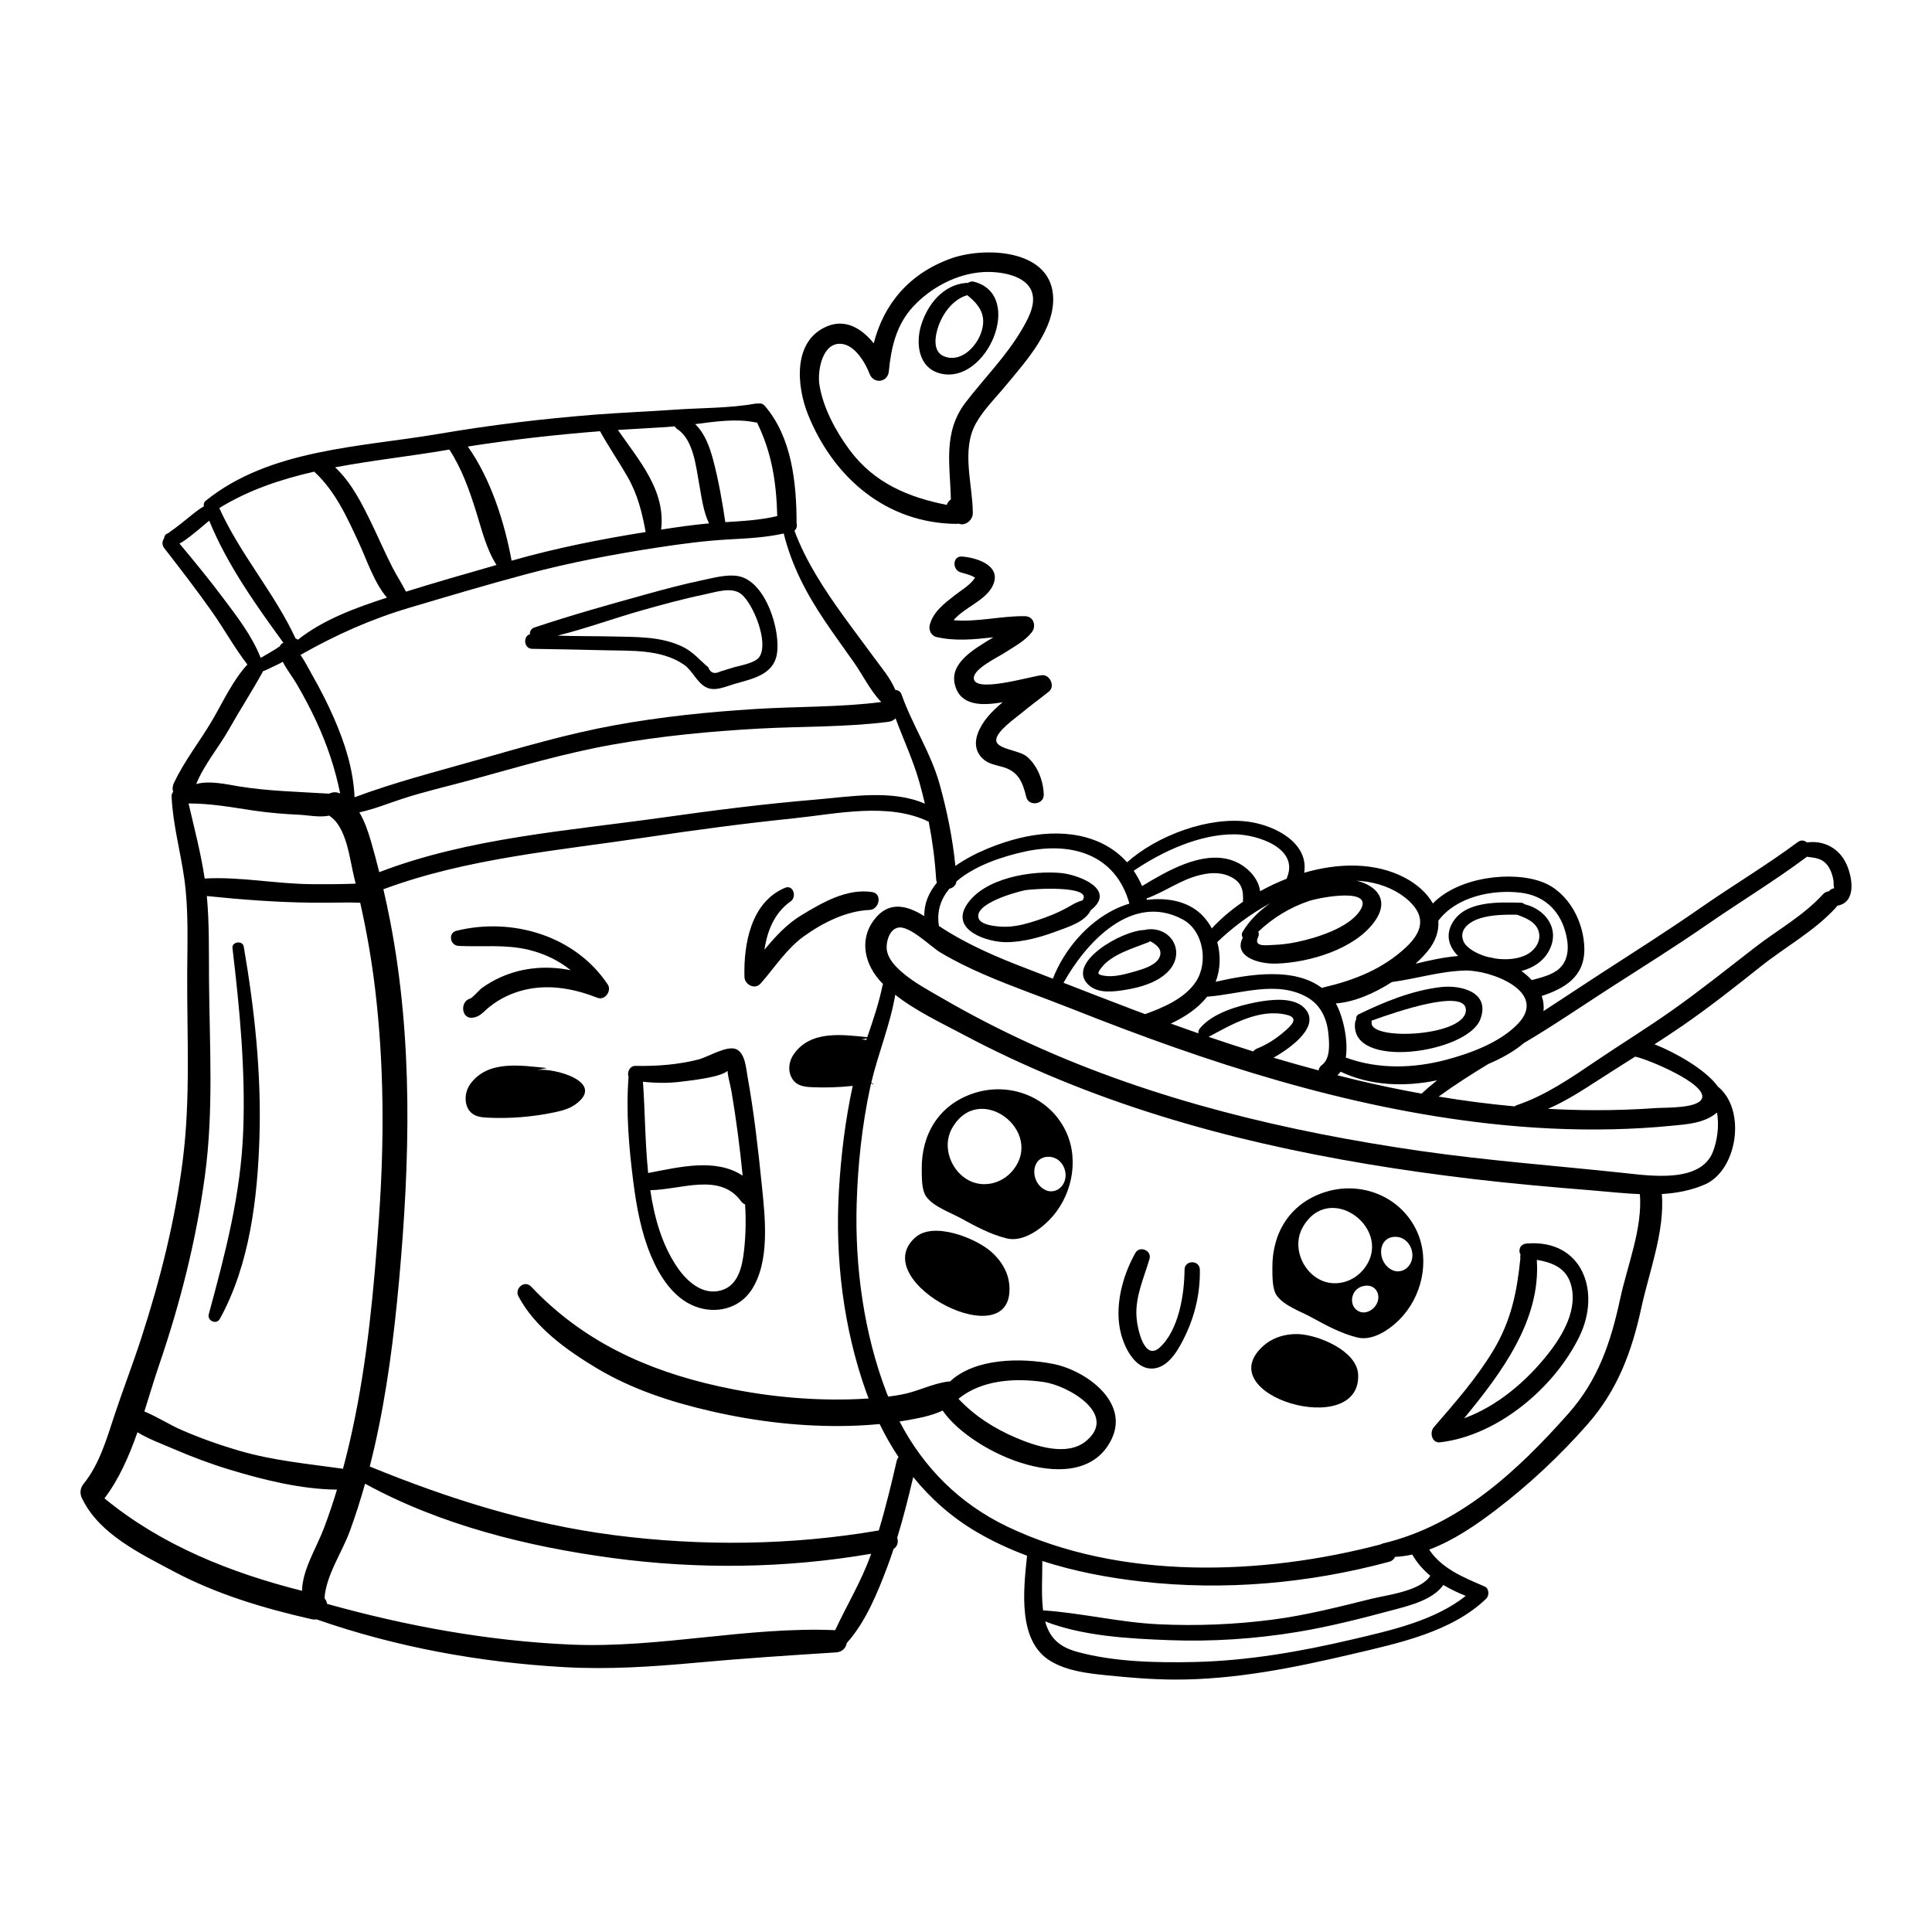 <?xml version="1.0" encoding="utf-8"?>
<!-- Designed by Vexels.com - 2019 All Rights Reserved - https://vexels.com/terms-and-conditions/  -->
<svg version="1.1" id="Capa_1" xmlns="http://www.w3.org/2000/svg" xmlns:xlink="http://www.w3.org/1999/xlink" x="0px" y="0px"
	 viewBox="0 0 1200 1200" enable-background="new 0 0 1200 1200" xml:space="preserve">
<g>
	<path d="M625.935,792.887c-1.792-6.074-5.759-11.574-10.715-15.776c-9.732-8.253-35.352-18.494-46.646-8.564
		c-31.463,27.662,63.083,76.172,58.273,28.939C626.688,795.925,626.378,794.388,625.935,792.887z"/>
	<path d="M806.794,828.658c-6.166-0.288-12.569,1.023-17.924,4.208c-1.324,0.787-2.584,1.689-3.761,2.71
		c-35.6,30.877,60.318,59.234,58.46,18.17C842.903,839.004,818.905,829.223,806.794,828.658z"/>
	<path d="M357.222,686.089c19.546-13.808-12.591-22.947-23.566-21.497l6.109-1.222c-15.898-1.478-36.631-5.272-47.667,9.944
		c-4.175,5.756-4.07,15.169,2,18.873c2.633,1.606,5.845,1.88,8.926,2.025c13.84,0.652,27.763-0.466,41.322-3.318
		C348.859,689.945,353.45,688.752,357.222,686.089z"/>
	<path d="M393.358,734.055c2.021,15.712,4.877,31.425,11.048,46.097c5.32,12.649,13.834,26.035,27.196,31.242
		c12.811,4.993,27.569,1.55,35.252-10.292c11.427-17.612,8.428-44.37,6.368-64.523c-2.314-22.638-4.849-45.443-8.912-67.843
		c-0.935-5.158-1.427-14.592-7.071-17.076c-5.709-2.513-17.663,4.932-23.382,6.395c-12.723,3.254-26.097,4.246-39.198,3.982
		c-3.547-0.072-5.305,4.017-4.257,6.759C388.757,690.521,390.583,712.482,393.358,734.055z M462.104,777.047
		c-1.093,9.571-3.523,21.505-14.352,24.475c-11.724,3.216-21.544-6.066-27.465-14.943c-9.194-13.785-13.84-30.174-16.38-47.317
		c19.261-0.347,43.128-11.112,56.251,6.705c0.749,1.017,1.658,1.686,2.627,2.121C463.419,757.704,463.195,767.495,462.104,777.047z
		 M423.324,671.812c4.365-0.577,24.229-2.553,28.535-6.68c0.379,4.355,1.833,8.893,2.559,13.214
		c2.886,17.169,5.151,34.517,6.853,51.88c-16.605-10.942-38.74-5.484-58.689-1.639c-1.964-19.276-1.943-39.014-3.241-56.697
		C407.331,672.74,415.203,672.885,423.324,671.812z"/>
	<path d="M472.359,610.956c8.751-9.86,16.04-21.549,26.863-29.355c11.725-8.456,26.368-15.828,40.909-16.411
		c6.032-0.242,8.123-10.159,1.507-11.134c-15.64-2.304-30.534,6.373-43.52,14.177c-9.49,5.703-16.496,13.46-23.28,21.623
		c1.696-11.751,6.235-22.968,16.294-30.039c3.899-2.741,1.607-10.537-3.534-8.383c-21.123,8.852-25.76,34.74-25.202,55.395
		C462.526,611.601,468.863,614.895,472.359,610.956z"/>
	<path d="M329.955,601.64c-6.569,0.85-12.902,2.605-18.95,5.305c-4.149,1.852-8.034,4.077-11.719,6.739
		c-1.603,1.158-6.001,6.389-7.418,6.594c-6.213,1.861-5.416,12.655,1.604,11.85c4.782-0.548,6.823-3.768,10.474-6.694
		c6.671-5.345,14.45-8.979,22.783-10.824c15.1-3.343,30.253-0.393,44.436,5.152c4.555,1.781,8.926-4.355,6.342-8.25
		c-20.019-30.178-59.159-42.008-93.993-33.386c-5.402,1.337-3.974,9.123,1.271,9.39c14.816,0.756,29.105-1.111,43.771,2.477
		c9.785,2.394,18.484,6.639,25.932,12.629C346.484,601.021,338.282,600.562,329.955,601.64z"/>
	<path d="M624.783,585.2c10.63,0.018,21.871-3.177,31.728-6.87c7.303-2.737,17.31-5.619,21.017-13.007
		c0.008-0.006,0.016-0.009,0.023-0.015c16.362-12.911-7.853-22.087-18.642-23.069c-18.082-1.645-47.793,2.911-58.619,19.971
		C590.423,577.757,613.056,585.18,624.783,585.2z M636.259,553.018c4.654-1.013,43.014-3.353,36.086,6.276
		c-3.466,0.796-5.953,2.486-9.412,4.409c-6.12,3.402-12.673,5.954-19.319,8.122c-5.714,1.864-11.66,3.496-17.697,3.769
		c-4.257,0.193-16.364-0.392-18.043-5.104C604.666,561.487,630.051,554.369,636.259,553.018z"/>
	<path d="M676.41,612c5.92,5.206,15.07,3.984,22.221,2.864c9.088-1.422,19.799-4.396,26.555-11.08
		c11.966-11.838,2.45-28.969-13.579-26.364c-0.224,0.036-0.411,0.131-0.601,0.221C696.692,577.833,661.08,598.521,676.41,612z
		 M720.292,594.299c-2.118,5.349-10.639,7.719-15.547,9.128c-5.7,1.637-12.804,3.615-18.739,2.653
		c-4.784-0.776-4.325-1.635-2.398-4.369c6.259-8.884,20.24-12.684,29.803-16.524c0.362-0.146,0.687-0.355,0.986-0.592
		C718.278,586.67,722.146,589.619,720.292,594.299z"/>
	<path d="M919.401,633.211c6.577-17.043-12.076-21.606-24.641-20.096c-17.882,2.15-34.808,9.086-50.848,16.877
		c-1.287,0.625-1.71,1.873-1.55,3.087c-0.364,0.626-0.619,1.353-0.712,2.191C838.366,664.836,911.322,654.147,919.401,633.211z
		 M910.464,626.877c1.247,16.798-59.334,19.92-58.532,8.393c0.033-0.468,0.003-0.893-0.061-1.293
		C868.218,628.025,909.517,614.117,910.464,626.877z"/>
	<path d="M1122.273,523.275c-1.476-1.352-3.594-1.78-5.752-0.174c-19.456,14.475-40.413,26.941-60.315,40.81
		c-20.507,14.291-41.65,27.622-62.611,41.229c-11.684,7.585-23.255,15.303-34.918,22.886c0.379-3.272-0.045-6.419-1.095-9.388
		c14.167-4.694,26.59-11.866,26.484-29.119c-0.103-16.719-9.677-35.206-25.709-41.508c-18.698-7.35-52.391-3.467-68.363,13.146
		c-3.621-6.404-9.828-11.973-17.415-15.973c-18.299-9.648-40.966-9.38-62.539-3.093c3.046-18.335-17.749-29.332-34.351-31.675
		c-24.848-3.507-57.036,8.55-75.643,25.179c-15.658-17.54-41.15-21.368-66.901-15.029c-11.928,2.936-27.544,8.689-39.731,17.275
		c-1.717-17.111-5.143-33.967-9.736-50.564c-5.468-19.76-16.94-36.708-23.696-55.911c-0.682-1.94-2.281-2.801-3.882-2.833
		c-3.004-7.344-8.683-13.891-13.257-20.18c-6.184-8.504-12.572-16.858-18.721-25.387c-11.791-16.356-23.607-34.193-30.672-53.316
		c1.211-1.128,1.828-2.732,1.321-4.68c-0.03-24.866-2.895-53.418-19.795-72.927c-1.138-1.313-2.546-1.653-3.853-1.373
		c-0.681-0.069-1.405-0.076-2.226,0.071c-15.942,2.857-33.57,2.563-49.758,3.715c-16.558,1.178-33.146,1.792-49.699,3.094
		c-32.439,2.551-64.766,6.449-96.844,11.925c-48.466,8.274-104.866,9.335-144.739,41.487c-1.214,0.979-1.507,2.299-1.227,3.546
		c-3.95,2.253-7.505,5.347-10.995,8.142c-2.406,1.927-4.821,3.849-7.281,5.706c-0.988,0.746-2.082,1.397-3.04,2.173
		c-0.317,0.257-0.618,0.482-0.908,0.722c-1.493,0.28-2.401,1.642-2.49,3.133c-1.172,1.642-1.496,4.01,0.05,6.003
		c10.135,13.064,20.259,26.163,29.782,39.684c7.523,10.681,13.898,22.341,21.9,32.677c-9.012,9.812-14.96,22.83-21.547,34.171
		c-7.787,13.409-17.583,25.476-24.14,39.586c-0.924,1.988-0.925,3.792-0.388,5.316c-0.652,0.751-1.056,1.734-1,2.95
		c0.808,17.342,5.503,33.975,7.907,51.097c2.708,19.286,1.888,39.127,1.792,58.552c-0.193,38.688,2.136,77.152-2.689,115.671
		c-4.73,37.766-14.121,74.929-25.855,111.09c-5.228,16.112-11.358,31.9-16.672,47.981c-4.815,14.571-9.311,30.365-19.151,42.472
		c-2.601,3.201-2.279,6.95-0.576,9.768c10.555,21.456,35.87,33.62,56.038,44.371c27.231,14.516,56.18,23.077,86.143,29.938
		c1.125,0.257,2.166,0.265,3.131,0.114c49.439,17.259,101.299,26.672,153.584,29.651c27.574,1.571,55.091-0.254,82.551-2.779
		c28.877-2.656,57.662-4.522,86.588-6.375c3.88-0.249,6.067-2.871,6.545-5.762c11.832-13.172,19.254-31.539,25.338-47.706
		c1.344-3.571,2.585-7.175,3.785-10.793c2.461-1.506,3.05-4.39,2.237-6.988c3.814-12.403,6.976-25.01,9.947-37.642
		c10.854,13.37,23.859,24.952,39.169,33.966c10.054,5.919,20.627,10.808,31.528,14.87c-2.256,21.569-5.927,53.294,14.781,65.554
		c10.32,6.111,22.919,7.524,34.605,8.726c14.077,1.448,28.518,2.641,42.661,2.669c37.23,0.074,74.306-7.451,110.391-15.954
		c28.054-6.611,61.302-13.579,82.735-34.293c2.022-1.954,1.915-6.356-0.979-7.595c-13.229-5.666-26.521-11.012-34.437-22.889
		c15.006-5.566,29.138-15.31,40.923-24.261c20.727-15.741,40.403-34.143,57.567-53.714c18.557-21.158,27.405-45.015,33.311-72.278
		c4.893-22.59,14.55-47.124,12.745-70.605c9.02-0.536,17.909-2.171,26.479-5.835c20.537-8.779,26.153-46.595,8.277-60.927
		c-7.577-10.659-26.792-21.298-39.328-26.247c5.613-3.622,11.202-7.279,16.707-11.063c16.984-11.674,33.148-24.424,49.261-37.254
		c15.517-12.355,33.334-21.93,46.804-36.71c0.308-0.338,0.564-0.686,0.775-1.04c11.875-2.049,9.519-17.183,5.745-25.66
		C1142.42,526.753,1132.636,521.764,1122.273,523.275z M1139.164,551.691C1139.08,552.328,1138.487,551.96,1139.164,551.691
		L1139.164,551.691z M1139.212,551.668c0.155-0.054,0.357-0.101,0.643-0.131C1139.627,551.56,1139.426,551.623,1139.212,551.668z
		 M842.769,670.875c-4.041-0.957-8.063-1.985-12.088-3c0.742-0.652,1.399-1.398,1.98-2.224c18.768,8.889,39.793,9.495,59.975,5.352
		c-3.329,2.636-6.57,5.381-9.689,8.275C869.481,676.838,856.081,674.029,842.769,670.875z M778.427,653.071
		c-9.284-2.904-18.532-5.924-27.742-9.061c14.365-7.697,31.455-17.8,48.495-13.696c8.254,1.988,2.598,6.898-1.7,10.613
		c-4.89,4.227-10.719,8.001-16.75,10.369C779.708,651.698,778.96,652.329,778.427,653.071z M810.297,626.202
		c-6.797-7.155-21.013-5.374-29.611-3.764c-11.526,2.159-27.742,6.833-35.453,16.345c-0.771,0.951-1.016,2.042-0.885,3.046
		c-5.719-1.981-11.425-4-17.117-6.057c8.645-4.099,16.808-9.38,22.514-16.71c20.388-1.454,43.137-10.463,62.163,0.344
		c8.112,4.607,12.108,12.877,13.082,21.831c0.662,6.089,1.644,16.27-3.938,20.257c-1.106,0.79-1.803,2.024-2.086,3.339
		c-9.356-2.496-18.679-5.109-27.956-7.885C803.103,650.1,820.413,636.851,810.297,626.202z M712.121,558.051
		c10.952-3.9,20.487-11.115,31.808-14.178c6.586-1.782,13.31-2.473,19.662,0.349c7.929,3.522,8.796,8.906,8.433,15.907
		c-7.314,5.003-13.886,10.591-19.343,16.518c-2.115-3.923-4.872-7.453-8.275-10.259c-8.623-7.112-20.563-8.885-32.029-7.462
		C712.296,558.63,712.207,558.343,712.121,558.051z M734.588,571.074c13.032,7.013,16.006,26.91,8.216,38.66
		c-6.864,10.352-20.033,16.024-31.561,20.157c-2.462-0.921-4.932-1.825-7.39-2.758c-14.462-5.492-28.876-11.11-43.297-16.706
		c0.024-0.039,0.054-0.069,0.076-0.109C674.3,585.795,702.917,554.03,734.588,571.074z M864.52,609.968
		c15.225-2.042,30.107-6.769,45.54-7.151c15.718-0.389,51.613,13.075,32.908,32.901c-11.037,11.699-29.401,18.443-44.519,22.477
		c-20.487,5.467-42.505,6.077-62.559-1.335c1.754-11.301-2.077-26.433-6.18-33.623C841.042,622.43,853.549,617.067,864.52,609.968z
		 M942.222,568.123c4.26,1.574,9.405,3.543,11.957,7.257c4.484,6.526,0.593,13.938-5.516,17.337
		c-5.57,3.099-13.161,3.63-19.974,2.623c-0.427-0.112-0.853-0.222-1.274-0.318c-1.092-0.25-2.188-0.435-3.284-0.621
		c-0.847-0.225-1.691-0.455-2.479-0.726c-4.209-1.445-10.773-4.621-12.65-8.987c-3.279-7.632,4.433-12.523,10.352-14.332
		C926.674,568.118,934.58,568.084,942.222,568.123z M944.529,554.471c13.823,1.67,23.557,10.087,27.561,23.633
		c2.307,7.803,3.01,17.204-3.348,23.278c-4.421,4.224-11.488,5.761-17.342,7.366c-1.905-2.063-4.082-3.956-6.423-5.644
		c7.059-1.857,13.349-5.727,16.979-12.29c7.499-13.562-1.966-26.128-14.976-29.16c-0.591-0.567-1.398-0.951-2.45-0.972
		c-13.718-0.284-34.625-1.333-42.523,12.7c-4.434,7.88-1.753,15.013,3.65,20.399c-8.824,0.741-17.671,2.691-26.413,4.812
		c2.674-2.469,5.107-4.96,7.153-7.399c5.418-6.459,7.455-13.065,6.975-19.319C904.458,557.048,926.706,552.317,944.529,554.471z
		 M875.233,559.656c11.038,10.233,7.565,19.829-1.967,28.739c-14.56,13.608-32.093,20.421-51.04,24.867
		c-0.42,0.099-0.791,0.239-1.135,0.4c-17.158-12.983-44.681-8.698-66.03-3.86c3.01-7.621,3.231-16.493,1.006-24.653
		c9.206-8.86,20.505-17.406,32.882-24.17c-7.014,4.929-13.036,10.929-17.166,17.863c-0.745,1.252-0.544,2.574,0.141,3.581
		c-5.935,11.14,8.689,16.484,20.982,16.086c20.192-0.654,48.361-8.849,60.785-26.02c9.913-13.701,0.943-22.565-11.139-25.492
		c2.326,0.134,4.643,0.371,6.945,0.74C858.911,549.247,868.197,553.133,875.233,559.656z M781.476,581.981
		c0.551-1.123,0.492-2.293,0.058-3.279c9.012-8.577,19.73-15.139,31.613-19.112c6.272-2.096,41.209-8.91,31.563,6.029
		c-7,10.841-27.576,17.098-39.354,19.525c-4.817,0.992-9.781,1.627-14.701,1.782C786.554,587.055,778.337,588.372,781.476,581.981z
		 M766.876,518.211c13.959,0.102,39.874,8.495,32.597,26.616c-0.134,0.333-0.221,0.653-0.278,0.963
		c-5.683,2.219-11.218,4.825-16.498,7.752c-1.099-8.878-9.458-16.885-18.718-19.568c-18.186-5.269-39.357,7.161-54.615,16.375
		c-1.497-3.461-3.241-6.623-5.205-9.499C721.88,528.839,745.051,518.052,766.876,518.211z M636.587,528.921
		c29.025-6.297,56.363,1.719,64.906,32.322c-3.235,0.987-6.317,2.2-9.139,3.586c-17.244,8.47-31.262,24.997-38.28,42.724
		c-0.045,0.114-0.062,0.223-0.094,0.335c-5.28-2.042-10.552-4.105-15.844-6.118c-19.105-7.27-37.916-15.315-54.966-26.638
		c-1.481-9.26,1.286-16.888,6.508-23.133c2.174-0.467,4.027-1.947,4.389-4.485C605.375,537.597,622.984,531.872,636.587,528.921z
		 M571.179,486.33c1.185,4.246,2.268,8.54,3.277,12.858c-20.495-9.009-46.85-4.296-68.002-2.532
		c-31.634,2.639-63.16,6.658-94.588,11.086c-58.392,8.227-120.802,12.633-176.298,33.97c-1.602-6.379-3.283-12.734-5.112-19.009
		c-1.769-6.07-3.925-12.542-7.251-18.131c9.081-1.983,17.889-5.54,26.672-8.421c13.842-4.541,28.075-7.729,42.117-11.582
		c29.335-8.05,58.432-16.725,88.423-22.071c30.039-5.355,60.47-8.258,90.919-9.947c26.753-1.483,53.792-0.812,80.402-4.206
		c2.022-0.258,3.493-1.096,4.502-2.205C561.216,459.552,567.329,472.53,571.179,486.33z M127.125,545.663
		c-2.346-15.728-6.422-31.168-10.017-46.656c0.104,0.007,0.189,0.044,0.297,0.044c13.611-0.007,26.371,2.342,39.759,4.348
		c9.552,1.431,19.223,2.228,28.869,2.669c4.828,0.221,12.598,1.817,18.379,0.532c11.108,7.071,12.709,27.144,15.665,38.796
		c0.29,1.144,0.561,2.29,0.844,3.435c-0.631,0.039-1.271,0.077-1.921,0.1c-8.484,0.296-17.009,0.297-25.498,0.24
		C171.486,549.025,149.112,544.413,127.125,545.663z M530.384,411.418c5.529,7.872,10.24,17.704,16.989,24.637
		c-25.877,3.297-52.256,2.693-78.262,4.318c-29.293,1.83-58.537,4.827-87.424,10.101c-29.229,5.335-57.642,13.702-86.184,21.82
		c-25.214,7.171-50.696,13.713-75.277,22.907c-0.735-17.177-5.951-33.533-12.833-49.268c-3.981-9.103-8.5-17.955-13.433-26.577
		c-2.334-4.08-4.526-8.632-7.324-12.587c0.023-0.012,0.047-0.018,0.07-0.031c21.967-12.452,43.589-22.145,67.874-29.344
		c23.97-7.106,48.06-14.296,72.211-20.745c26.989-7.207,54.484-12.439,82.087-16.649c14.72-2.245,29.371-4.179,44.244-4.983
		c11.336-0.613,22.59-1.191,33.657-3.653c4.986,19.927,13.846,36.925,25.46,54.221C518.105,394.322,524.337,402.807,530.384,411.418
		z M195.159,292.96c13.216,12.082,20.752,29.054,28.121,45.034c4.464,9.68,9.16,23.967,17.044,33.213
		c-19.082,6.177-39.567,13.595-55.316,26.161c-0.427-0.358-0.91-0.642-1.435-0.837c-13.242-28.434-34.425-52.261-47.366-80.97
		C154.289,304.417,174.369,297.675,195.159,292.96z M419.142,264.847c0.323,0.632,0.791,1.201,1.457,1.63
		c10.253,6.592,11.712,23.703,13.73,34.507c1.418,7.593,2.464,16.716,6.062,24.099c-9.963,0.893-19.882,2.337-29.769,3.864
		c2.99-24.193-13.671-42.876-26.841-61.898c11.785-0.757,23.582-1.317,35.357-2.202C419.139,264.847,419.14,264.847,419.142,264.847
		z M468.896,262.314c0.465,0.098,0.89,0.122,1.312,0.14c9.243,18.899,11.997,37.146,12.553,58.093
		c-10.615,2.508-21.386,3.095-32.254,3.763c-1.92-12.864-4.205-26.036-7.53-38.554c-2.206-8.306-5.224-16.598-11.192-22.317
		C444.212,261.816,457.439,259.913,468.896,262.314z M372.692,267.835c5.358,9.721,11.651,18.827,17.156,28.463
		c6.218,10.884,8.962,22.038,11.186,34.154c-28.045,4.461-55.952,10.022-83.276,17.8c-4.395-23.87-12.909-50.743-27.187-70.898
		C317.802,273.071,345.209,269.992,372.692,267.835z M277.733,279.461c0.458-0.079,0.918-0.149,1.377-0.227
		c7.658,11.812,12.353,24.96,16.555,38.356c3.507,11.182,6.346,23.326,12.718,33.331c-18.782,5.345-37.606,10.761-56.243,16.571
		c-2.527-5.081-5.747-9.925-8.311-14.915c-4.479-8.719-8.349-17.739-12.613-26.564c-6.117-12.661-12.69-26.074-23.057-35.748
		C231.395,285.868,255.168,283.338,277.733,279.461z M111.456,337.594c2.46-1.207,4.845-3.059,6.757-4.54
		c4.011-3.107,7.852-6.413,11.732-9.673c11.139,27.296,28.802,52.141,46.073,75.845c-1,0.389-1.802,1.214-2.281,2.244
		c-3.785,2.596-7.814,4.823-11.805,7.139c-0.012-0.005-0.024-0.011-0.035-0.016c-5.293-13.657-14.794-25.763-23.481-37.365
		C129.801,359.719,120.663,348.629,111.456,337.594z M142.29,452.874c6.837-12.125,14.498-23.905,21.18-36.087
		c0.389-0.07,0.785-0.177,1.19-0.371c3.61-1.732,7.402-3.385,10.994-5.348c2.432,4.851,6.096,9.419,8.706,13.901
		c4.325,7.426,8.356,15.021,11.985,22.811c6.722,14.431,11.821,29.514,14.954,45.097c-2.357-1.116-4.603-0.974-6.459-0.071
		c-0.309,0.016-0.622,0.054-0.944,0.129c-18.769-1.212-37.087-1.485-55.714-4.541c-7.265-1.192-18.148-3.758-26.326-1.394
		C126.789,474.844,135.888,464.226,142.29,452.874z M127.295,730.103c5.456-40.496,2.863-80.476,2.529-121.144
		c-0.143-17.396,0.268-35.045-1.363-52.418c21.477,2.221,43.516,3.894,65.043,4.129c8.083,0.088,16.163-0.087,24.246-0.112
		c2.014-0.006,4.05,0.189,5.983,0.156c3.984,17.721,7.102,35.545,9.263,53.661c5.603,46.964,5.708,94.312,2.419,141.45
		c-3.1,44.425-7.159,89.016-16.606,132.603c-1.732,7.993-3.653,15.949-5.783,23.848c-21.73-3.077-43.129-4.989-64.51-11.225
		c-12.225-3.565-24.261-7.856-35.938-12.94c-7.512-3.27-15.073-8.242-22.916-11.412c3.14-9.906,6.041-19.761,9.194-28.975
		C111.933,809.512,121.898,770.158,127.295,730.103z M64.883,930.656c9.029-11.898,15.3-26.237,20.495-41.06
		c7.115,4.337,15.57,7.386,22.638,10.446c11.432,4.949,23.113,9.307,35.041,12.907c20.574,6.209,44.104,12.108,66.255,12.277
		c-2.451,8.074-5.138,16.076-8.121,23.971c-4.668,12.357-13.309,25.57-13.61,38.89C143.233,976.854,100.468,959.902,64.883,930.656z
		 M518.748,1012.525c-54.756-2.301-109.146,11.326-164.098,8.963c-51.325-2.207-102.045-11.494-151.472-25.288
		c-0.21-1.275-0.735-2.468-1.627-3.453c0.933-14.22,10.728-28.228,15.573-41.323c3.633-9.818,6.792-19.799,9.629-29.873
		c46.888,25.685,101.094,39.11,153.655,46.157c53.503,7.173,107.555,6.479,160.682-2.638c-0.112,0.315-0.213,0.633-0.326,0.947
		C534.899,982.393,525.987,996.985,518.748,1012.525z M556.928,907.502c-3.333,14.451-6.8,28.896-11.098,43.091
		c-54.15,9.298-110.028,9.928-164.468,2.901c-52.794-6.815-102.716-22.56-151.712-42.635c1.021-4,2.007-8.009,2.926-12.032
		c7.756-33.925,12.111-68.569,15.268-103.194c6.803-74.632,8.762-149.636-5.515-223.58c-1.268-6.568-2.693-13.147-4.203-19.712
		c52.004-19.33,108.497-24.026,163.018-32.221c30.462-4.579,60.999-8.653,91.642-11.812c26.568-2.739,58.941-10.172,84.062,2.072
		c2.291,11.818,3.883,23.787,4.599,35.703c0.048,0.793,0.24,1.486,0.498,2.124c-4.979,6.024-8.021,12.963-7.846,20.826
		c-10.633-6.628-22.134-9.918-31.365,2.528c-9.511,12.825-5.306,28.351,5.179,39.079c0.18,0.184,0.373,0.358,0.555,0.54
		c-0.14,0.286-0.257,0.592-0.327,0.939c-2.226,10.923-5.843,21.494-9.462,32.089c-15.731-1.59-35.306-4.391-45.735,10.679
		c-3.066,4.431-3.753,10.308-0.991,14.935c2.829,4.739,7.697,5.239,12.277,5.454c8.473,0.399,16.974,0.109,25.406-0.815
		c-0.026,0.12-0.061,0.237-0.087,0.357c-4.55,21.152-7.206,42.935-8.482,64.523c-2.483,42.016,2.747,85.52,16.94,125.286
		c0.48,1.345,1.001,2.67,1.508,4.001c-3.94,0.263-7.884,0.461-11.828,0.558c-27.312,0.672-54.637-2.219-81.297-8.127
		c-45.01-9.975-84.504-28.087-116.528-61.945c-4.014-4.244-10.444,1.15-7.857,6.062c10.189,19.347,30.083,33.509,48.429,44.523
		c22.095,13.263,46.641,21.22,71.662,26.935c28.017,6.4,56.838,9.752,85.59,8.997c6.225-0.163,12.452-0.531,18.655-1.135
		c3.472,7.136,7.405,13.992,11.757,20.536C557.574,905.68,557.161,906.491,556.928,907.502z M534.863,645.655l3.566-0.713
		c-0.112,0.329-0.223,0.659-0.335,0.988C536.647,645.709,535.445,645.579,534.863,645.655z M839.913,1018.284
		c-32.115,7.559-64.908,13.255-97.961,14.015c-23.48,0.54-50.249-0.052-73.036-6.351c-11.426-3.158-17.126-9.098-19.742-18.865
		c23.582,9.185,52.055,10.703,77.032,11.65c26.638,1.009,53.308-0.77,79.607-5.098c20.524-3.377,40.78-8.643,60.864-14.021
		c9.752-2.611,23.518-6.194,29.799-15.168c4.396,2.64,9.108,4.859,13.922,6.796C890.843,1006.772,863.476,1012.738,839.913,1018.284
		z M888.394,978.744c-6.013,9.519-26.978,11.933-36.206,14.212c-20.503,5.062-40.676,10.28-61.673,13.015
		c-23.519,3.063-47.348,4.019-71.039,2.885c-23.957-1.147-47.222-6.905-71.018-8.597c-0.211-0.015-0.367,0.043-0.555,0.06
		c-0.055-0.442-0.117-0.871-0.165-1.325c-1.022-9.79-0.271-19.626-0.334-29.434c19.928,6.462,40.755,10.383,61.438,12.743
		c51.505,5.876,103.976,1.197,153.965-12.248c1.913-0.515,3.098-1.678,3.696-3.072c3.582-0.151,7.151-0.639,10.693-1.42
		C880.134,970.737,883.968,975.067,888.394,978.744z M1006.383,806.417c-5.83,27.081-13.618,50.625-32.286,71.65
		c-31.643,35.64-67.665,69.222-114.991,80.558c-0.524,0.125-0.961,0.326-1.342,0.567c-73.379,19.384-162.087,22.565-232.121-10.999
		c-29.832-14.297-52.104-36.78-66.92-65.298c1.342-0.212,2.69-0.389,4.027-0.63c6.824-1.232,15.669-2.711,22.741-6.16
		c18.059,26.591,86.197,56.94,104.984,17.682c11.116-23.228-16.391-42.734-36.398-46.645c-19.55-3.822-48.223-3.831-64.014,10.918
		c-0.34-0.012-0.69-0.007-1.062,0.038c-9.758,1.169-18.932,6.18-28.769,8.034c-2.842,0.536-5.699,0.973-8.565,1.345
		c-0.282-0.706-0.587-1.395-0.862-2.107c-14.203-36.885-19.863-78.36-18.714-117.688c0.705-24.112,3.299-48.456,8.343-72.057
		c0.195-0.914,0.411-1.826,0.624-2.739c0.928,0.525,1.646,0.889,1.669,0.717l-1.559-1.201c4.308-18.218,11.824-36.13,14.872-54.52
		c12.833,10.099,28.802,17.562,42.713,24.958c19.286,10.253,39.116,19.435,59.308,27.756c81.95,33.767,169.536,51.39,257.267,61.769
		c24.51,2.9,49.078,5.035,73.675,7.019c9.742,0.786,19.674,1.938,29.559,2.322C1020.266,762.983,1010.795,785.922,1006.383,806.417z
		 M648.378,858.417c15.144,2.223,46.342,20.146,26.116,36.719c-11.86,9.718-31.49,3.014-43.798-2.267
		c-13.271-5.693-25.508-13.5-35.372-24.059C609.74,857.011,630.479,855.791,648.378,858.417z M1063.854,715.575
		c-7.797,19.475-39.077,14.703-55.653,12.935c-42.001-4.479-84.072-7.594-125.907-13.627
		c-82.773-11.938-165.336-31.56-241.693-66.322c-18.765-8.543-37.132-17.968-54.962-28.323
		c-8.701-5.053-18.155-10.003-25.734-16.683c-3.702-3.263-7.649-7.359-8.859-12.296c-1.17-4.773,0.834-13.786,6.65-15.078
		c7.165-1.592,20.515,11.91,26.257,15.345c8.596,5.141,17.598,9.549,26.776,13.546c18.451,8.035,37.517,14.563,56.213,21.99
		c83.131,33.02,169.114,60.97,258.381,70.857c25.323,2.805,50.83,4.09,76.307,3.498c12.018-0.279,24.037-0.954,36.002-2.131
		c7.944-0.781,16.805-1.254,24.009-5.038c1.955-1.027,3.528-2.113,4.779-3.245C1068.049,699.274,1066.455,709.076,1063.854,715.575z
		 M1015.892,656.367c6.758,1.259,44.401,16.621,41.269,25.779c-2.215,6.476-22.81,5.683-28.53,6.092
		c-12.73,0.911-25.488,1.347-38.25,1.318c-9.648-0.023-19.285-0.314-28.907-0.843c10.799-4.636,20.853-11.103,30.712-17.497
		c7.772-5.04,15.621-9.968,23.451-14.923C1015.727,656.314,1015.799,656.349,1015.892,656.367z M1090.062,588.434
		c-17.088,13.23-33.874,26.675-51.539,39.154c-15.355,10.848-31.355,20.692-46.927,31.213
		c-15.503,10.474-31.489,21.559-49.351,27.588c-0.587,0.198-1.069,0.477-1.466,0.806c-15.812-1.431-31.567-3.487-47.237-6.081
		c10.034-7.254,20.392-13.899,30.957-20.284c7.803-3.341,15.643-7.543,21.92-12.901c18.556-10.953,36.269-23.143,54.397-34.8
		c19.777-12.716,39.74-25.168,59.076-38.554c20.534-14.216,42.059-27.231,62.071-42.164c0.116-0.087,0.2-0.188,0.306-0.279
		c5.281,0.764,10.065,0.77,13.678,6.576c1.474,2.368,2.328,5.249,2.822,7.975c0.238,1.315-0.027,3.012,0.315,4.245
		c0.097,0.349,0.103,0.574,0.083,0.749c-1.415,0.305-2.531,1.025-3.306,1.996c-1.23,0.06-2.48,0.576-3.582,1.782
		C1120.089,568.804,1104.229,577.466,1090.062,588.434z"/>
	<path d="M604.442,679.143c-21.359,7.174-32.215,25.518-31.929,47.152c0.063,4.742-0.18,12.851,2.781,16.921
		c4.615,6.344,14.749,9.752,21.429,13.413c9.101,4.987,18.362,10.045,28.558,12.566c9.205,2.275,19.437-4.406,26.124-11.097
		c13.97-13.977,19.014-36.352,11.161-54.252C652.866,681.735,627.577,671.372,604.442,679.143z M601.94,733.257
		c-11.191-5.719-17.029-20.874-10.709-32.273c16.689-30.097,58.086,1.677,37.684,26.169
		C622.333,735.055,611.102,737.939,601.94,733.257z M660.084,735.952c-2.316,3.419-6.571,5.107-10.64,3.243
		c-9.51-4.358-9.63-19.931,1.088-20.68C659.724,717.873,664.785,729.011,660.084,735.952z"/>
	<path d="M822.219,740.688c-21.359,7.174-32.215,25.518-31.929,47.152c0.063,4.742-0.18,12.851,2.781,16.921
		c4.615,6.344,14.749,9.752,21.429,13.413c9.101,4.987,18.362,10.045,28.558,12.566c9.205,2.275,19.437-4.406,26.124-11.097
		c13.97-13.977,19.014-36.352,11.161-54.252C870.643,743.281,845.354,732.918,822.219,740.688z M819.717,794.803
		c-11.191-5.719-17.029-20.874-10.709-32.273c16.689-30.097,58.086,1.677,37.684,26.169
		C840.11,796.6,828.879,799.484,819.717,794.803z M854.072,811.435c-2.238,2.85-5.972,4.515-9.255,3.4
		c-7.674-2.605-6.49-14.708,2.625-16.175C855.259,797.402,858.615,805.648,854.072,811.435z M875.494,785.662
		c-2.316,3.419-6.571,5.107-10.64,3.243c-9.51-4.358-9.63-19.931,1.088-20.68C875.134,767.583,880.195,778.721,875.494,785.662z"/>
	<path d="M457.97,357.738c-6.936-1.018-14.93,1.218-21.655,2.619c-11.673,2.432-23.21,5.507-34.696,8.695
		c-23.275,6.459-46.732,13.002-69.638,20.68c-2.199,0.737-3.011,2.528-2.796,4.209c-4.337,1.028-4.022,8.981,1.422,9.063
		c15.055,0.227,30.118,0.501,45.171,0.887c16.336,0.419,34.811-0.723,48.904,8.859c5.367,3.649,7.881,10.715,13.397,13.871
		c5.609,3.209,12.117-0.053,17.702-1.698c10.861-3.198,24.418-5.451,26.72-18.458C485.122,391.657,475.467,360.306,457.97,357.738z
		 M471.746,407.884c-2.596,4.063-12.401,5.526-16.717,6.835c-2.534,0.772-5.066,1.553-7.596,2.341
		c-3.693,1.824-6.197,0.963-7.51-2.582c-5.76-4.822-9.383-9.769-16.684-13.136c-13.203-6.088-28.215-5.691-42.438-6.009
		c-11.476-0.256-23.028-0.124-34.532-0.53c17.666-4.363,35.125-10.842,52.495-15.719c12.869-3.613,25.802-7.188,38.901-9.885
		c6.779-1.396,16.841-4.93,22.713-0.21C467.771,374.932,477.599,398.724,471.746,407.884z"/>
	<path d="M948.196,772.38c-4.176,0.344-5.358,4.29-3.753,6.925c-0.238,0.734-0.263,1.472-0.102,2.175
		c-2.119,20.988-5.685,38.783-16.874,57.369c-10.385,17.25-23.784,32.455-36.91,47.632c-2.741,3.169-1.273,9.968,3.881,9.37
		c35.781-4.149,71.054-33.849,86.591-65.805C994.606,802.124,982.775,769.529,948.196,772.38z M961.718,840.683
		c-13.432,17.072-31.553,32.666-52.331,40.239c23.267-28.205,47.741-60.991,45.15-98.409c9.251,1.589,18.018,4.758,21.09,14.975
		C980.25,812.868,970.885,829.031,961.718,840.683z"/>
	<path d="M136.53,819.206c18.545-33.577,23.453-75.003,24.623-112.809c1.23-39.756-3.027-79.373-9.771-118.5
		c-0.673-3.907-7.468-3.049-6.993,0.947c4.467,37.572,8.107,75.472,6.691,113.349c-1.486,39.756-11.086,76.024-21.413,114.12
		C128.57,820.366,134.441,822.988,136.53,819.206z"/>
	<path d="M735.746,788.6c-0.112,14.921-3.412,37.249-15.283,48.226c-9.806,9.068-14.064-11.847-14.551-18.663
		c-0.914-12.812,4.58-24.268,8.068-36.226c1.521-5.216-6.098-8.473-8.788-3.705c-8.205,14.539-13.286,33.998-8.839,50.508
		c2.468,9.164,9.334,22.868,20.872,21.149c9.455-1.408,15.446-12.915,19.097-20.598c6.058-12.749,9.181-26.56,8.93-40.691
		C745.143,782.489,735.792,782.47,735.746,788.6z"/>
	<path d="M634.142,443.151c5.643-4.724,11.626-9.011,17.364-13.615c3.982-3.196,0.718-10.527-4.214-10.173
		c-6.757,0.484-43.318,11.881-42.441,1.417c0.472-5.634,14.719-12.488,18.924-15.189c5.786-3.717,12.647-7.312,17.008-12.786
		c3.08-3.867,1.327-10.01-4.179-10.089c-14.758-0.21-29.627,3.792-44.319,2.514c6.268-7.597,18.805-11.847,23.662-20.226
		c7.5-12.939-8.163-18.56-18.394-19.321c-5.915-0.44-6.134,7.826-1.308,9.663c1.835,0.699,7.437,1.835,9.446,3.557
		c-0.279,0.039-0.573,0.74-1.443,1.757c-3.021,3.533-7.521,6.204-11.159,9.034c-6.373,4.956-13.578,10.358-15.638,18.59
		c-0.762,3.046,0.968,6.627,4.188,7.375c11.908,2.77,23.599,1.441,35.382,0.187c-12.817,7.7-27.354,16.176-23.891,29.567
		c3.355,12.972,16.537,13.068,29.691,10.743c-6.795,5.58-12.775,11.886-15.583,19.589c-2.088,5.727-1.274,11.582,3.457,15.734
		c3.571,3.134,7.729,3.649,12.11,4.906c9.71,2.787,12.354,9.312,14.622,18.633c1.466,6.026,11.044,4.793,10.861-1.47
		c-0.249-8.536-3.77-17.866-10.378-23.549c-4.935-4.244-19.443-4.581-19.143-10.512
		C619.038,454.144,630.457,446.236,634.142,443.151z"/>
	<path d="M654.025,182.973c-2.652-28.668-43.36-29.639-63.455-22.393c-25.907,9.343-41.65,28.274-47.879,52.675
		c-7.174-8.92-17.13-15.331-28.603-10.72c-22.095,8.881-19.243,37.645-12.117,55.209c15.819,38.995,48.494,67.187,91.919,67.649
		c0.481,0.005,0.922-0.075,1.344-0.191c0.111,0.041,0.203,0.083,0.317,0.124c4.246,1.511,8.704-2.42,8.685-6.616
		c-0.083-17.907-7.341-39.218,1.958-55.809c4.775-8.518,12.358-15.952,18.537-23.441
		C637.061,224.51,655.977,204.072,654.025,182.973z M634.482,205.047c-9.631,16.372-23.181,29.874-34.687,44.858
		c-14.281,18.6-9.651,38.962-9.195,60.294c-1.163,0.83-2.093,2.004-2.547,3.398c-23.93-4.726-45.171-13.597-60.455-34.25
		c-8.449-11.418-16.474-26.288-18.649-40.409c-1.313-8.528,1.735-26.53,13.743-25.353c8.421,0.825,14.768,11.747,17.433,18.652
		c2.496,6.465,11.288,5.373,11.95-1.618c1.404-14.815,4.669-28.931,15.056-40.144c11.003-11.876,27.029-20.417,43.312-21.467
		c9.775-0.631,27.675,1.531,30.761,13.277C643.221,189.955,638.213,198.705,634.482,205.047z"/>
	<path d="M604.926,174.974c-1.377-0.355-2.754,0.034-3.858,0.819c-0.331-0.069-0.68-0.108-1.07-0.074
		c-14.163,1.244-23.775,13.149-27.817,26.1c-3.59,11.502-1.723,26.804,11.955,30.175
		C613.078,239.13,636.653,183.159,604.926,174.974z M609.39,206.656c-3.058,8.856-12.716,18.88-23.101,14.625
		c-7.423-3.041-5.419-13.207-3.234-19.198c2.919-8.005,9.232-16.332,17.747-18.756C608.546,189.607,613.057,196.036,609.39,206.656z
		"/>
</g>
</svg>

